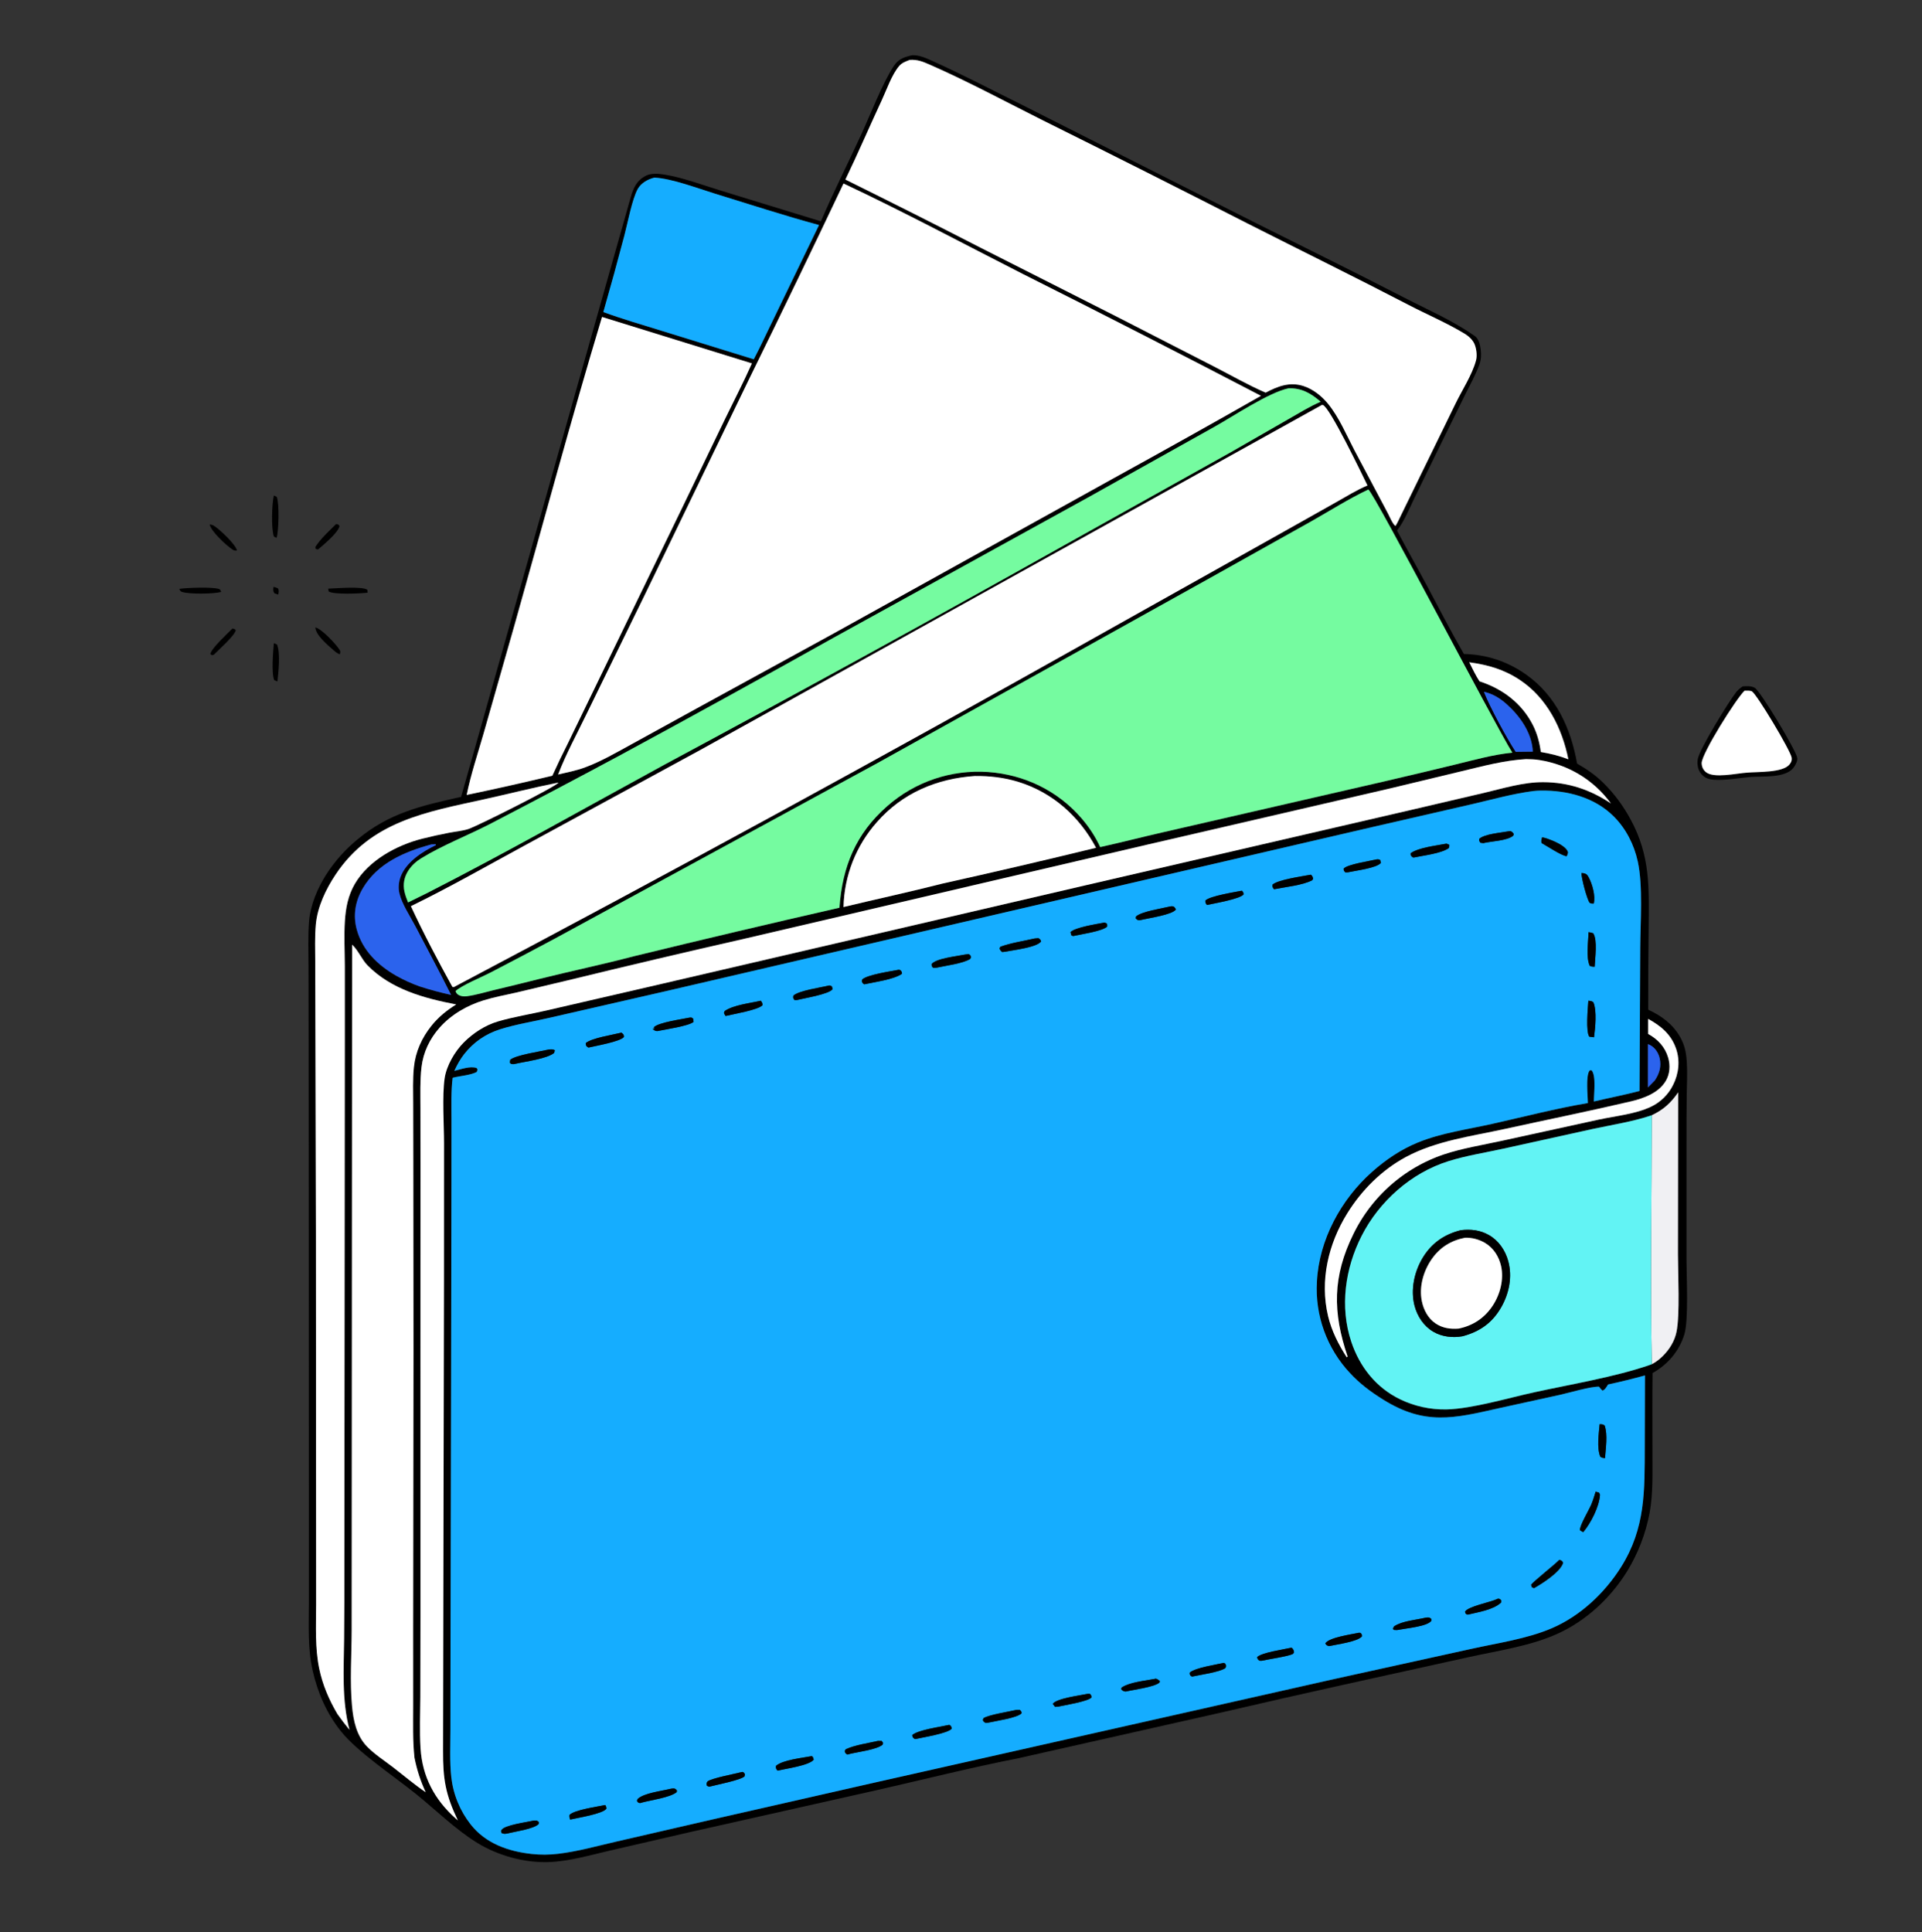 <svg width="189" height="190" viewBox="0 0 189 190" fill="none" xmlns="http://www.w3.org/2000/svg">
<rect x="0" y="0" width="189" height="190" fill="#333333" stroke="none"/>
<g clip-path="url(#clip0_214_2994)">
<path d="M80.725 21.764C81.961 18.867 83.402 16.038 84.716 13.172C85.571 11.305 86.801 8.138 87.89 6.492C88.344 5.806 88.933 5.591 89.709 5.433C90.374 5.412 90.953 5.665 91.548 5.932C94.602 7.304 97.59 8.871 100.592 10.358L123.42 21.896C128.329 24.354 133.261 26.78 138.14 29.296C140.337 30.43 142.781 31.49 144.806 32.896C144.883 32.949 144.964 32.997 145.039 33.053C145.417 33.336 145.547 33.92 145.604 34.366C145.67 34.882 145.647 35.382 145.467 35.873C145.1 36.878 144.542 37.866 144.069 38.826L141.546 43.947L139.089 48.978C138.576 50.027 138.094 51.253 137.375 52.172C138.317 53.953 139.312 55.706 140.261 57.483C141.479 59.763 142.659 62.072 143.952 64.31C146.189 64.354 148.261 65.049 150.085 66.343C153.011 68.419 154.479 71.64 155.082 75.086C156.025 75.631 156.854 76.19 157.634 76.955C158.746 78.046 159.627 79.247 160.366 80.618C162.296 84.195 162.153 87.301 162.121 91.22C162.086 93.909 162.072 96.599 162.077 99.288C163.355 99.873 164.488 100.701 165.196 101.943C165.665 102.766 165.804 103.46 165.869 104.4C165.941 105.441 165.879 106.506 165.865 107.549C165.846 109.131 165.838 110.713 165.842 112.295L165.842 123.901C165.841 125.55 166.058 129.83 165.633 131.21C165.122 132.87 164 134.179 162.504 135.021C162.466 137.671 162.497 140.327 162.492 142.978C162.488 144.891 162.562 146.853 162.218 148.741C162.123 149.253 162.004 149.759 161.863 150.26C161.721 150.761 161.557 151.254 161.37 151.74C161.183 152.225 160.974 152.702 160.744 153.168C160.513 153.635 160.262 154.09 159.99 154.533C158.359 157.163 155.956 159.395 153.125 160.67C150.426 161.886 147.267 162.321 144.384 162.963L132.055 165.684C128.087 166.563 124.124 167.464 120.165 168.385L100.126 172.901C95.542 173.797 90.981 174.951 86.425 175.987L67.832 180.164L59.952 181.984C58.008 182.432 55.934 183.044 53.934 183.11C51.56 183.189 48.954 182.464 46.934 181.222C44.787 179.902 42.863 177.991 40.9 176.405C38.752 174.669 35.183 172.31 33.543 170.267C32.14 168.52 31.252 166.496 30.753 164.317C30.248 162.11 30.372 159.848 30.375 157.601L30.374 150.826L30.368 126.25L30.351 102.671L30.339 95.104C30.337 93.607 30.272 92.072 30.393 90.58C30.521 88.988 31.238 87.323 32.084 85.986C32.294 85.662 32.515 85.346 32.749 85.039C32.983 84.732 33.228 84.434 33.485 84.147C33.741 83.859 34.009 83.581 34.288 83.314C34.566 83.047 34.854 82.791 35.152 82.546C38.308 79.916 41.476 79.225 45.341 78.361L61.856 19.975C62.161 18.876 62.39 17.861 63.494 17.288C64.012 17.019 64.732 17.073 65.289 17.161C67.153 17.456 69.05 18.183 70.856 18.735L80.725 21.764ZM162.427 109.666L162.297 109.71C160.48 110.311 158.485 110.616 156.615 111.017L147.876 112.944C146.079 113.341 144.178 113.636 142.426 114.186C138.766 115.335 135.619 118.128 133.886 121.543C132.267 124.733 131.729 128.518 132.878 131.949C133.703 134.414 135.316 136.455 137.672 137.598C137.848 137.684 138.027 137.764 138.209 137.838C138.39 137.913 138.574 137.983 138.759 138.047C138.944 138.111 139.132 138.169 139.32 138.222C139.509 138.276 139.7 138.323 139.891 138.365C140.083 138.407 140.275 138.443 140.469 138.474C140.663 138.505 140.857 138.53 141.053 138.549C141.248 138.568 141.443 138.582 141.639 138.589C141.835 138.597 142.031 138.599 142.228 138.596C144.723 138.542 148.344 137.464 150.862 136.914C154.358 136.149 158.838 135.396 162.169 134.245C162.258 134.215 162.345 134.181 162.432 134.147C162.834 133.941 163.198 133.66 163.517 133.342C164.168 132.692 164.67 131.887 164.858 130.979C165.209 129.276 165.003 125.26 165.002 123.306L165.022 107.414C164.307 108.459 163.57 109.126 162.427 109.666ZM89.458 5.89C89.075 6.037 88.681 6.175 88.409 6.5C87.683 7.367 87.206 8.783 86.73 9.807C85.518 12.416 84.38 15.067 83.132 17.657C87.573 19.853 91.996 22.082 96.402 24.347L110.017 31.242L119.348 36.027C121.038 36.892 122.716 37.861 124.458 38.612C125.639 37.989 126.807 37.531 128.152 37.953C129.108 38.253 129.972 38.947 130.6 39.716C131.675 41.033 132.405 42.777 133.191 44.284L136.478 50.481C136.626 50.755 136.968 51.598 137.228 51.718C137.322 51.564 137.408 51.426 137.48 51.261L143.111 39.73C143.761 38.38 144.754 36.885 145.144 35.448C145.268 34.988 145.194 34.378 145.036 33.935C144.858 33.437 144.439 33.065 143.999 32.799C142.274 31.754 140.322 30.927 138.528 29.994C133.264 27.258 127.935 24.643 122.643 21.96C115.979 18.554 109.295 15.186 102.591 11.857C98.887 10.002 95.181 8 91.389 6.34C90.728 6.051 90.191 5.838 89.458 5.89ZM64.351 17.465C63.713 17.625 63.048 17.982 62.715 18.577C62.157 19.573 61.716 21.953 61.394 23.168C60.733 25.682 60.045 28.188 59.327 30.686C61.21 31.379 63.151 31.935 65.066 32.531L74.123 35.331L74.666 34.266L80.539 22.13C77.106 21.199 73.697 20.083 70.296 19.039C68.578 18.512 66.076 17.551 64.351 17.465ZM82.948 18.044C79.895 24.483 76.797 30.899 73.653 37.294L63.446 58.407L57.641 70.29C56.706 72.225 55.651 74.152 54.883 76.16C55.753 75.956 56.662 75.783 57.501 75.474C59.124 74.876 60.68 73.961 62.195 73.134L68.514 69.66L81.989 62.284L109.467 47.05C114.331 44.377 119.175 41.668 123.998 38.923C116.213 34.866 108.399 30.867 100.554 26.927C94.709 23.956 88.883 20.829 82.948 18.044ZM59.2 31.167C56.165 41.237 53.432 51.418 50.571 61.541L47.544 72.154C46.974 74.142 46.298 76.147 45.887 78.172C48.708 77.584 51.518 76.953 54.319 76.28C54.809 75.199 55.321 74.13 55.856 73.071L66.988 50.132L71.323 41.152C72.197 39.35 73.126 37.563 73.939 35.733L59.2 31.167ZM126.708 38.183C124.746 38.599 121.301 40.92 119.418 41.972L107.175 48.816L81.954 62.719C74.912 66.662 67.842 70.554 60.743 74.395C56.54 76.649 52.321 78.876 48.088 81.075C45.891 82.198 43.533 83.108 41.427 84.395C40.927 84.701 40.478 85.108 40.158 85.602C39.749 86.231 39.607 86.944 39.774 87.677C39.858 88.046 39.984 88.393 40.128 88.741L41.937 87.852C49.817 83.834 57.533 79.448 65.301 75.215C78.462 68.15 91.556 60.963 104.584 53.655L121.002 44.486L126.687 41.224C127.726 40.635 128.774 39.976 129.872 39.505C128.932 38.687 127.997 38.138 126.708 38.183ZM130.003 39.814L68.896 73.733L51.639 83.115C47.917 85.134 44.211 87.251 40.406 89.109C41.645 91.783 43.059 94.458 44.48 97.04C44.682 97.067 44.595 97.09 44.745 97.002C65.838 85.856 86.782 74.435 107.576 62.738L126.647 52.052L131.411 49.371C132.41 48.806 133.41 48.186 134.469 47.739C133.924 46.615 130.762 40.036 130.085 39.827C130.059 39.819 130.031 39.819 130.003 39.814ZM134.553 48.134C132.603 49.062 130.758 50.238 128.878 51.301L118.965 56.847L86.306 75.025L54.486 92.337C52.391 93.458 50.289 94.567 48.18 95.661C47.308 96.11 45.421 96.881 44.793 97.456C44.841 97.627 44.947 97.76 45.107 97.848C45.355 97.985 45.643 98.001 45.919 97.965C46.778 97.852 47.659 97.581 48.502 97.377C50.029 97.013 51.553 96.64 53.074 96.257C56.144 95.492 59.253 94.843 62.312 94.039C69.046 92.396 75.792 90.803 82.549 89.261C82.833 85.223 84.16 81.974 87.248 79.271C87.416 79.123 87.588 78.979 87.763 78.839C87.938 78.7 88.117 78.565 88.299 78.434C88.48 78.303 88.665 78.177 88.853 78.056C89.041 77.934 89.232 77.817 89.426 77.705C89.62 77.593 89.816 77.486 90.015 77.383C90.215 77.281 90.416 77.184 90.62 77.091C90.824 76.999 91.03 76.912 91.238 76.83C91.446 76.747 91.656 76.671 91.868 76.599C92.08 76.527 92.294 76.461 92.509 76.399C92.725 76.338 92.941 76.282 93.159 76.232C93.377 76.182 93.596 76.137 93.817 76.097C94.037 76.057 94.258 76.023 94.48 75.995C94.702 75.966 94.924 75.943 95.147 75.925C95.37 75.908 95.594 75.896 95.817 75.889C96.041 75.882 96.265 75.882 96.489 75.886C96.712 75.891 96.936 75.901 97.159 75.916C100.731 76.17 104.012 77.753 106.361 80.48C107.083 81.318 107.725 82.292 108.185 83.3C110.243 82.846 112.286 82.317 114.342 81.848L136.132 76.84C138.465 76.299 140.794 75.745 143.121 75.177C144.954 74.732 146.839 74.199 148.718 74.015C146.982 71.244 135.144 48.484 134.553 48.134ZM144.478 65.124C144.796 65.758 145.1 66.403 145.486 66.999C147.734 67.728 149.633 69.14 150.727 71.288C151.151 72.12 151.397 73.024 151.514 73.949C152.412 74.096 153.379 74.337 154.228 74.665C153.607 71.604 152.135 68.655 149.487 66.883C147.906 65.826 146.341 65.382 144.478 65.124ZM145.918 68.028C146.515 69.535 148.143 72.559 149.046 73.932L150.729 73.912C150.648 72.106 149.518 70.485 148.216 69.299C147.542 68.685 146.819 68.228 145.918 68.028ZM150.058 74.646C147.9 74.77 145.82 75.336 143.726 75.838L136.747 77.517L112.947 83.027L73.312 92.285C67.46 93.614 61.619 94.99 55.789 96.412L50.78 97.598C49.704 97.845 48.596 98.046 47.542 98.372C45.923 98.872 44.369 99.769 43.236 101.045C42.259 102.145 41.622 103.466 41.449 104.935C41.294 106.255 41.343 107.609 41.344 108.937L41.35 114.645L41.345 133.056L41.348 158.956L41.334 166.845C41.324 168.527 41.249 170.241 41.355 171.921C41.532 174.732 42.738 176.971 44.817 178.831C44.885 178.891 44.954 178.949 45.023 179.007C43.808 176.468 43.556 174.965 43.566 172.128L43.658 126.079L43.663 112.452C43.663 110.584 43.466 107.795 43.725 106.027C43.907 104.787 44.718 103.403 45.593 102.521C46.513 101.593 47.715 100.809 48.975 100.442C50.535 99.987 52.161 99.731 53.744 99.364L65.221 96.713L106.849 87.032L139.142 79.555L145.88 77.981C147.781 77.534 149.77 76.911 151.735 76.916C154.224 76.922 156.354 77.642 158.418 79.01C156.707 76.672 154.216 75.188 151.36 74.734C150.928 74.665 150.496 74.653 150.058 74.646ZM95.862 76.308C92.117 76.562 88.737 77.979 86.232 80.842C86.105 80.984 85.982 81.13 85.861 81.278C85.741 81.426 85.624 81.576 85.51 81.73C85.396 81.883 85.286 82.039 85.179 82.197C85.072 82.355 84.968 82.515 84.868 82.678C84.769 82.84 84.672 83.005 84.58 83.172C84.487 83.339 84.398 83.508 84.313 83.679C84.228 83.85 84.146 84.022 84.069 84.197C83.991 84.371 83.917 84.547 83.847 84.725C83.777 84.903 83.711 85.082 83.649 85.262C83.587 85.443 83.529 85.625 83.475 85.808C83.421 85.991 83.371 86.175 83.325 86.361C83.279 86.546 83.237 86.732 83.2 86.919C83.162 87.107 83.128 87.295 83.099 87.483C83.069 87.672 83.044 87.861 83.023 88.051C83.001 88.241 82.984 88.431 82.972 88.622C82.959 88.812 82.95 89.003 82.946 89.194C86.187 88.413 89.454 87.713 92.683 86.887C97.728 85.766 102.761 84.593 107.781 83.367C106.136 80.278 103.511 77.93 100.14 76.886C98.751 76.456 97.312 76.293 95.862 76.308ZM54.875 76.959C52.464 77.445 50.066 78.053 47.662 78.585C41.96 79.848 36.495 80.722 32.977 86.034C32.035 87.456 31.218 89.168 31.056 90.889C30.94 92.128 30.995 93.401 30.997 94.645L31.012 100.734L31.065 121.529L31.081 150.815L31.083 157.8C31.081 159.896 30.962 162.04 31.393 164.102C31.726 165.697 32.35 167.143 33.173 168.543C33.554 169.081 33.946 169.599 34.368 170.107C33.596 167.16 33.809 164.165 33.839 161.147C33.861 158.786 33.869 156.425 33.862 154.064L33.887 127.832L33.909 102.397L33.909 94.979C33.902 93.524 33.824 92.043 33.914 90.59C33.996 89.279 34.23 88.054 34.897 86.91C36.24 84.607 39.015 83.104 41.525 82.475C42.392 82.257 43.274 82.06 44.152 81.892C44.776 81.774 45.433 81.717 46.039 81.53C46.843 81.282 54.545 77.419 54.924 76.964L54.875 76.959ZM150.781 77.786C148.764 78.046 146.744 78.615 144.763 79.074L134.989 81.319L99.32 89.602L65.52 97.456L54.028 100.087C52.43 100.459 50.736 100.722 49.176 101.215C47.759 101.662 46.553 102.49 45.636 103.665C45.236 104.178 44.947 104.715 44.673 105.303C45.299 105.155 46.249 104.801 46.864 105.024L46.956 105.16L46.89 105.404C46.275 105.736 45.214 105.796 44.509 105.982C44.342 107.331 44.395 108.718 44.394 110.075L44.391 116.036L44.359 135.894L44.301 162.519L44.292 170.072C44.289 171.622 44.209 173.223 44.377 174.764C44.4 174.975 44.431 175.184 44.47 175.392C44.508 175.6 44.553 175.807 44.606 176.012C44.658 176.216 44.718 176.419 44.784 176.62C44.851 176.821 44.924 177.019 45.004 177.215C45.085 177.41 45.172 177.603 45.265 177.793C45.359 177.983 45.459 178.169 45.565 178.351C45.671 178.534 45.784 178.713 45.903 178.888C46.022 179.063 46.146 179.233 46.277 179.4C47.748 181.278 49.97 182.055 52.278 182.309C52.712 182.357 53.147 182.38 53.584 182.377C54.021 182.374 54.456 182.346 54.889 182.293C56.825 182.063 58.751 181.518 60.651 181.082L70.171 178.889L85.56 175.393L131.114 165.127L144.677 162.142C147.276 161.565 150.147 161.161 152.591 160.116C155.382 158.922 157.792 156.661 159.4 154.106C161.826 150.252 161.723 146.567 161.737 142.218L161.756 135.253C160.557 135.582 159.35 135.878 158.135 136.142C157.967 136.382 157.862 136.642 157.584 136.747C157.444 136.628 157.349 136.509 157.243 136.359C156.432 136.324 154.268 136.97 153.379 137.164L147.392 138.476C142.98 139.479 140.107 140.189 136.006 137.624C134.794 136.866 133.707 136.061 132.736 135.004C132.596 134.855 132.461 134.702 132.329 134.547C132.198 134.391 132.07 134.232 131.946 134.069C131.823 133.907 131.703 133.742 131.588 133.573C131.473 133.405 131.362 133.234 131.255 133.059C131.149 132.885 131.047 132.709 130.949 132.529C130.852 132.35 130.758 132.169 130.67 131.985C130.582 131.801 130.498 131.614 130.419 131.426C130.34 131.238 130.266 131.048 130.197 130.856C130.128 130.664 130.063 130.47 130.004 130.275C129.944 130.079 129.89 129.883 129.84 129.684C129.791 129.486 129.746 129.287 129.707 129.087C129.667 128.886 129.633 128.685 129.604 128.483C129.575 128.281 129.551 128.078 129.532 127.875C129.513 127.671 129.499 127.468 129.49 127.264C129.482 127.06 129.478 126.856 129.48 126.651C129.482 126.447 129.489 126.243 129.501 126.039C129.708 121.915 131.857 117.96 134.912 115.243C136.26 114.044 137.761 113.029 139.434 112.346C141.733 111.407 144.311 111.062 146.728 110.519C149.852 109.817 152.99 109.004 156.146 108.468C156.138 107.771 155.911 105.73 156.329 105.255L156.504 105.244C156.98 105.753 156.727 107.592 156.736 108.316C158.227 107.962 159.74 107.671 161.222 107.282L161.291 93.216C161.305 90.69 161.572 87.086 161.049 84.707C160.684 83.043 159.89 81.481 158.68 80.274C156.797 78.397 154.105 77.706 151.513 77.741C151.269 77.744 151.025 77.759 150.781 77.786ZM42.414 83.037C39.759 83.761 37.103 84.886 35.654 87.391C34.935 88.633 34.702 89.998 35.081 91.4C35.639 93.464 37.168 94.93 38.977 95.959C39.714 96.372 40.48 96.72 41.276 97.003C42.296 97.332 43.31 97.603 44.356 97.834C43.232 95.567 42.025 93.337 40.855 91.093C40.331 90.089 39.535 88.933 39.272 87.829C39.152 87.325 39.205 86.746 39.379 86.26C39.904 84.79 41.519 83.751 42.861 83.107L42.85 83.021L42.414 83.037ZM34.624 92.895L34.59 145.758L34.58 160.36C34.572 162.796 34.39 165.336 34.614 167.756C34.747 169.2 35.053 170.684 36.099 171.756C36.84 172.515 37.821 173.144 38.662 173.793C39.717 174.607 40.762 175.499 41.866 176.243C41.346 175.12 41.003 174.056 40.759 172.842C40.577 171.162 40.632 169.448 40.631 167.76L40.629 160.073L40.663 132.738L40.644 114.185L40.632 108.526C40.631 107.343 40.581 106.136 40.702 104.959C40.859 103.422 41.478 102.047 42.444 100.848C43.13 99.996 43.937 99.349 44.86 98.773C41.718 98.167 38.49 97.3 36.159 94.946C35.566 94.346 35.226 93.433 34.624 92.895ZM162.065 100.191L162.065 101.671C163.019 102.193 163.728 102.945 164.039 104.012C164.261 104.777 164.21 105.598 163.801 106.292C163.109 107.464 161.658 108 160.398 108.297C156.284 109.265 152.13 110.105 148 111.01C144.736 111.727 141.228 112.173 138.255 113.77C135.887 115.042 133.91 117.016 132.494 119.293C130.622 122.302 129.766 125.915 130.593 129.411C130.937 130.869 131.625 132.217 132.429 133.47L132.517 133.392C131.04 129.044 131.026 125.523 133.094 121.329C133.149 121.215 133.206 121.102 133.265 120.99C133.323 120.878 133.383 120.766 133.444 120.656C133.505 120.545 133.568 120.435 133.632 120.325C133.695 120.216 133.76 120.108 133.827 120C133.894 119.892 133.961 119.786 134.031 119.68C134.1 119.574 134.17 119.469 134.242 119.364C134.313 119.26 134.387 119.157 134.461 119.055C134.535 118.952 134.611 118.851 134.688 118.75C134.764 118.65 134.842 118.55 134.921 118.451C135.001 118.353 135.081 118.255 135.163 118.159C135.244 118.062 135.327 117.966 135.411 117.872C135.495 117.777 135.58 117.684 135.667 117.591C135.753 117.499 135.84 117.408 135.929 117.317C136.017 117.227 136.107 117.138 136.198 117.05C136.288 116.962 136.38 116.875 136.473 116.789C136.566 116.703 136.66 116.618 136.755 116.535C136.85 116.451 136.946 116.369 137.043 116.288C137.14 116.207 137.238 116.127 137.337 116.048C137.436 115.97 137.536 115.892 137.636 115.816C137.737 115.74 137.839 115.665 137.942 115.591C138.044 115.517 138.148 115.445 138.253 115.374C138.357 115.303 138.462 115.233 138.569 115.164C138.675 115.096 138.782 115.029 138.89 114.963C138.998 114.897 139.106 114.832 139.216 114.769C139.325 114.706 139.435 114.644 139.546 114.584C139.657 114.523 139.769 114.464 139.882 114.406C139.994 114.349 140.107 114.293 140.221 114.238C140.335 114.183 140.449 114.129 140.564 114.077C140.679 114.025 140.795 113.975 140.912 113.925C141.028 113.876 141.145 113.828 141.262 113.782C141.38 113.736 141.498 113.691 141.617 113.648C141.735 113.604 141.855 113.562 141.974 113.522C143.811 112.911 145.788 112.597 147.678 112.184L157.235 110.092C158.884 109.737 160.841 109.557 162.367 108.823C162.483 108.768 162.596 108.707 162.707 108.642C162.818 108.577 162.926 108.508 163.031 108.434C163.136 108.36 163.238 108.282 163.336 108.199C163.435 108.117 163.53 108.03 163.621 107.94C163.713 107.85 163.8 107.756 163.884 107.658C163.968 107.561 164.047 107.46 164.123 107.356C164.198 107.252 164.269 107.144 164.335 107.034C164.402 106.924 164.464 106.812 164.521 106.696C165.088 105.574 165.229 104.269 164.802 103.077C164.304 101.683 163.309 100.872 162.065 100.191ZM162.052 102.673L162.051 106.93L162.725 106.244C163.173 105.567 163.391 104.88 163.203 104.063C163.09 103.571 162.801 103.1 162.369 102.828C162.268 102.765 162.161 102.72 162.052 102.673Z" fill="black"/>
<path d="M83.132 17.657C84.38 15.067 85.518 12.416 86.731 9.807C87.207 8.783 87.683 7.367 88.409 6.5C88.681 6.175 89.075 6.037 89.458 5.89C90.191 5.838 90.728 6.051 91.389 6.34C95.181 8 98.887 10.002 102.592 11.857C109.295 15.186 115.979 18.554 122.643 21.96C127.935 24.643 133.264 27.258 138.528 29.994C140.322 30.927 142.274 31.754 143.999 32.799C144.439 33.065 144.858 33.437 145.036 33.935C145.194 34.378 145.268 34.988 145.144 35.448C144.754 36.885 143.761 38.38 143.111 39.73L137.48 51.261C137.408 51.426 137.322 51.564 137.228 51.718C136.968 51.598 136.626 50.755 136.478 50.481L133.191 44.284C132.405 42.777 131.675 41.033 130.6 39.716C129.972 38.947 129.108 38.253 128.152 37.953C126.807 37.531 125.639 37.989 124.458 38.612C122.716 37.861 121.038 36.892 119.348 36.027L110.017 31.242L96.402 24.347C91.996 22.082 87.573 19.853 83.132 17.657Z" fill="white"/>
<path d="M59.327 30.686C60.045 28.188 60.733 25.682 61.394 23.168C61.716 21.953 62.157 19.573 62.715 18.577C63.048 17.982 63.713 17.625 64.351 17.465C66.076 17.551 68.578 18.512 70.296 19.039C73.697 20.083 77.107 21.199 80.539 22.13L74.666 34.266L74.123 35.331L65.066 32.531C63.151 31.935 61.21 31.379 59.327 30.686Z" fill="#15ADFF"/>
<path d="M54.883 76.16C55.651 74.152 56.706 72.225 57.641 70.29L63.446 58.407L73.653 37.294C76.797 30.899 79.895 24.483 82.948 18.044C88.883 20.829 94.709 23.956 100.554 26.927C108.399 30.867 116.213 34.866 123.998 38.923C119.175 41.668 114.331 44.377 109.467 47.05L81.989 62.284L68.514 69.66L62.195 73.134C60.68 73.961 59.124 74.876 57.501 75.474C56.662 75.783 55.753 75.956 54.883 76.16Z" fill="white"/>
<path d="M45.887 78.172C46.298 76.147 46.974 74.142 47.544 72.154L50.571 61.541C53.432 51.418 56.165 41.237 59.2 31.167L73.939 35.733C73.126 37.563 72.197 39.35 71.323 41.152L66.988 50.132L55.856 73.071C55.321 74.129 54.809 75.199 54.319 76.279C51.518 76.953 48.707 77.584 45.887 78.172Z" fill="white"/>
<path d="M40.128 88.741C39.984 88.393 39.858 88.046 39.774 87.677C39.607 86.944 39.749 86.231 40.158 85.602C40.478 85.108 40.927 84.701 41.427 84.395C43.533 83.108 45.891 82.198 48.088 81.075C52.321 78.876 56.54 76.649 60.743 74.395C67.842 70.554 74.912 66.662 81.954 62.719L107.175 48.816L119.418 41.972C121.301 40.92 124.746 38.599 126.708 38.183C127.997 38.138 128.932 38.687 129.872 39.505C128.774 39.976 127.726 40.635 126.687 41.224L121.002 44.486L104.584 53.655C91.556 60.963 78.462 68.15 65.301 75.215C57.533 79.448 49.817 83.834 41.937 87.852L40.128 88.741Z" fill="#75FBA0"/>
<path d="M40.406 89.109C44.211 87.251 47.917 85.134 51.639 83.115L68.896 73.733L130.003 39.814C130.031 39.819 130.059 39.819 130.086 39.827C130.762 40.036 133.924 46.615 134.469 47.739C133.411 48.186 132.41 48.806 131.412 49.371L126.647 52.052L107.576 62.738C86.782 74.435 65.839 85.856 44.745 97.002C44.595 97.09 44.682 97.067 44.48 97.04C43.06 94.458 41.645 91.783 40.406 89.109Z" fill="white"/>
<path d="M62.312 94.039C59.254 94.843 56.144 95.492 53.074 96.257C51.553 96.64 50.029 97.013 48.502 97.377C47.659 97.581 46.778 97.852 45.919 97.965C45.643 98.001 45.355 97.985 45.107 97.848C44.947 97.76 44.842 97.627 44.793 97.456C45.421 96.881 47.309 96.11 48.18 95.661C50.289 94.566 52.392 93.458 54.487 92.337L86.306 75.025L118.965 56.847L128.878 51.301C130.758 50.238 132.603 49.062 134.553 48.134C135.144 48.484 146.982 71.244 148.718 74.015C146.84 74.199 144.954 74.732 143.121 75.177C140.794 75.745 138.465 76.299 136.132 76.84L114.342 81.848C112.286 82.317 110.243 82.846 108.185 83.3C107.725 82.292 107.083 81.318 106.361 80.48C104.012 77.753 100.731 76.17 97.159 75.916C96.936 75.901 96.712 75.891 96.489 75.886C96.265 75.882 96.041 75.882 95.817 75.889C95.594 75.895 95.37 75.908 95.147 75.925C94.924 75.943 94.702 75.966 94.48 75.995C94.258 76.023 94.037 76.057 93.817 76.097C93.596 76.136 93.377 76.182 93.159 76.232C92.941 76.282 92.725 76.338 92.509 76.399C92.294 76.461 92.08 76.527 91.868 76.599C91.656 76.67 91.446 76.747 91.238 76.829C91.03 76.912 90.824 76.999 90.62 77.091C90.416 77.184 90.215 77.281 90.016 77.383C89.816 77.486 89.62 77.593 89.426 77.705C89.232 77.817 89.041 77.934 88.853 78.055C88.665 78.177 88.48 78.303 88.299 78.434C88.117 78.565 87.938 78.7 87.763 78.839C87.588 78.979 87.416 79.123 87.248 79.271C84.16 81.974 82.833 85.223 82.549 89.261C75.792 90.803 69.046 92.396 62.312 94.039Z" fill="#75FBA0"/>
<path d="M27.21 52.886C27.109 52.858 27.025 52.805 26.933 52.756C26.657 51.994 26.732 49.539 26.931 48.723L27.215 48.856C27.482 49.517 27.406 52.176 27.21 52.886Z" fill="black"/>
<path d="M23.302 54.138C23.123 54.142 23.046 54.154 22.892 54.059C22.322 53.702 20.725 52.238 20.62 51.566C20.804 51.596 20.904 51.616 21.065 51.719C21.593 52.055 23.183 53.527 23.302 54.138Z" fill="black"/>
<path d="M31.303 54.008C31.157 54.046 31.151 54.011 31.021 53.948L31.018 53.77C31.549 52.947 32.361 52.223 33.051 51.533C33.257 51.574 33.24 51.537 33.386 51.713C33.291 52.36 31.818 53.562 31.303 54.008Z" fill="black"/>
<path d="M27.36 58.47L26.983 58.342C26.829 58.097 26.872 57.999 26.891 57.716C27.077 57.744 27.193 57.786 27.357 57.879C27.443 58.124 27.405 58.218 27.36 58.47Z" fill="black"/>
<path d="M21.746 58.212C20.991 58.411 18.635 58.444 17.904 58.209C17.706 58.145 17.724 58.079 17.63 57.906C18.368 57.797 20.877 57.7 21.534 57.919C21.686 57.969 21.684 58.077 21.746 58.212Z" fill="black"/>
<path d="M36.154 58.278C35.441 58.375 32.817 58.485 32.322 58.165L32.271 57.886C33.043 57.861 35.617 57.631 36.126 57.999L36.154 58.278Z" fill="black"/>
<path d="M33.417 64.34C33.176 64.257 33.002 64.117 32.814 63.951C32.237 63.441 31.058 62.488 31.011 61.697C31.643 61.844 32.997 63.303 33.366 63.86C33.505 64.07 33.469 64.106 33.417 64.34Z" fill="black"/>
<path d="M21.016 64.393L20.841 64.429L20.683 64.32C20.764 63.762 22.365 62.314 22.857 61.807C23.053 61.841 23.021 61.814 23.185 61.969C23.086 62.504 21.483 63.912 21.016 64.393Z" fill="black"/>
<path d="M27.285 67.01L26.973 66.892C26.673 66.225 26.855 64.038 26.932 63.249C27.037 63.282 27.139 63.331 27.24 63.373C27.592 64.222 27.382 66.083 27.285 67.01Z" fill="black"/>
<path d="M145.486 66.999C145.1 66.403 144.796 65.758 144.479 65.124C146.341 65.382 147.906 65.826 149.487 66.883C152.135 68.655 153.607 71.604 154.228 74.665C153.379 74.337 152.412 74.096 151.515 73.949C151.397 73.024 151.151 72.12 150.727 71.288C149.633 69.14 147.734 67.728 145.486 66.999Z" fill="white"/>
<path d="M172.164 76.402C171.01 76.501 169.692 76.755 168.546 76.676C168.031 76.64 167.617 76.506 167.284 76.093C166.964 75.697 166.868 75.169 166.944 74.674C167.096 73.697 169.979 69.021 170.724 68.067C170.905 67.834 171.13 67.663 171.37 67.495C171.775 67.471 172.177 67.436 172.549 67.631C173.083 67.911 176.644 73.814 176.737 74.549C176.775 74.85 176.519 75.308 176.332 75.534C175.511 76.525 173.337 76.317 172.164 76.402ZM171.556 67.921C170.794 68.597 167.298 74.138 167.332 75.06C167.345 75.402 167.477 75.693 167.737 75.915C168.509 76.576 170.789 76.035 171.8 75.978C172.836 75.88 175.314 76.005 175.975 75.165C176.138 74.958 176.215 74.783 176.182 74.516C176.099 73.843 172.757 68.272 172.285 67.994C172.11 67.891 171.755 67.918 171.556 67.921Z" fill="black"/>
<path d="M171.8 75.978C170.789 76.035 168.509 76.576 167.737 75.915C167.477 75.693 167.345 75.402 167.332 75.06C167.298 74.138 170.794 68.597 171.556 67.921C171.756 67.918 172.11 67.891 172.285 67.994C172.757 68.272 176.099 73.843 176.182 74.516C176.215 74.783 176.138 74.958 175.975 75.165C175.314 76.005 172.836 75.88 171.8 75.978Z" fill="white"/>
<path d="M149.046 73.932C148.144 72.559 146.515 69.535 145.918 68.028C146.819 68.227 147.542 68.685 148.216 69.299C149.519 70.485 150.648 72.106 150.729 73.912L149.046 73.932Z" fill="#2B63ED"/>
<path d="M45.023 179.007C44.954 178.949 44.885 178.891 44.817 178.831C42.738 176.971 41.532 174.732 41.355 171.921C41.249 170.241 41.324 168.527 41.334 166.845L41.348 158.956L41.345 133.056L41.35 114.645L41.344 108.937C41.343 107.609 41.294 106.255 41.449 104.935C41.623 103.466 42.259 102.145 43.236 101.045C44.369 99.769 45.924 98.872 47.542 98.372C48.596 98.046 49.704 97.845 50.78 97.598L55.789 96.412C61.619 94.99 67.46 93.614 73.312 92.285L112.947 83.027L136.747 77.517L143.726 75.838C145.82 75.336 147.9 74.77 150.058 74.646C150.496 74.653 150.928 74.665 151.361 74.734C154.216 75.188 156.707 76.672 158.418 79.01C156.355 77.642 154.224 76.922 151.735 76.916C149.771 76.911 147.781 77.534 145.88 77.981L139.143 79.555L106.85 87.032L65.221 96.713L53.744 99.364C52.161 99.731 50.535 99.987 48.975 100.442C47.715 100.809 46.513 101.593 45.593 102.521C44.718 103.403 43.907 104.787 43.725 106.027C43.467 107.795 43.663 110.584 43.664 112.452L43.658 126.079L43.566 172.128C43.557 174.965 43.809 176.468 45.023 179.007Z" fill="white"/>
<path d="M82.946 89.194C82.95 89.003 82.959 88.812 82.972 88.622C82.985 88.431 83.002 88.241 83.023 88.051C83.044 87.861 83.069 87.672 83.099 87.483C83.128 87.295 83.162 87.107 83.2 86.919C83.237 86.732 83.279 86.546 83.325 86.361C83.371 86.175 83.421 85.991 83.475 85.808C83.529 85.625 83.587 85.443 83.649 85.262C83.712 85.082 83.778 84.903 83.847 84.725C83.917 84.547 83.991 84.371 84.069 84.197C84.146 84.022 84.228 83.85 84.313 83.679C84.398 83.508 84.487 83.339 84.58 83.172C84.672 83.005 84.769 82.84 84.869 82.678C84.969 82.515 85.072 82.355 85.179 82.197C85.286 82.039 85.396 81.883 85.51 81.73C85.624 81.576 85.741 81.426 85.861 81.278C85.982 81.13 86.105 80.984 86.232 80.842C88.737 77.979 92.117 76.562 95.862 76.308C97.313 76.293 98.751 76.456 100.14 76.886C103.511 77.93 106.136 80.278 107.781 83.367C102.761 84.593 97.728 85.766 92.683 86.887C89.454 87.713 86.187 88.413 82.946 89.194Z" fill="white"/>
<path d="M33.173 168.543C32.35 167.143 31.727 165.697 31.393 164.102C30.962 162.04 31.081 159.896 31.084 157.8L31.081 150.815L31.065 121.529L31.012 100.734L30.997 94.645C30.995 93.401 30.941 92.128 31.057 90.889C31.218 89.168 32.035 87.456 32.977 86.034C36.496 80.722 41.96 79.848 47.663 78.585C50.066 78.053 52.464 77.445 54.875 76.959L54.925 76.964C54.545 77.419 46.843 81.282 46.039 81.53C45.433 81.717 44.776 81.774 44.153 81.892C43.275 82.06 42.392 82.257 41.525 82.474C39.015 83.104 36.241 84.607 34.898 86.91C34.23 88.054 33.996 89.279 33.914 90.59C33.824 92.043 33.902 93.524 33.909 94.979L33.909 102.397L33.887 127.832L33.863 154.064C33.869 156.425 33.861 158.786 33.839 161.147C33.81 164.165 33.596 167.16 34.368 170.106C33.946 169.599 33.554 169.081 33.173 168.543Z" fill="white"/>
<path d="M44.674 105.303C44.947 104.715 45.236 104.178 45.636 103.665C46.554 102.49 47.759 101.662 49.176 101.215C50.737 100.722 52.43 100.459 54.029 100.087L65.52 97.456L99.32 89.602L134.989 81.319L144.763 79.074C146.744 78.615 148.764 78.046 150.781 77.786C151.025 77.759 151.269 77.744 151.514 77.741C154.105 77.706 156.797 78.397 158.68 80.274C159.89 81.481 160.684 83.043 161.049 84.707C161.572 87.086 161.306 90.69 161.291 93.216L161.222 107.282C159.74 107.671 158.227 107.962 156.736 108.316C156.727 107.592 156.98 105.753 156.504 105.244L156.329 105.255C155.911 105.73 156.138 107.771 156.146 108.468C152.991 109.004 149.852 109.817 146.728 110.519C144.311 111.061 141.733 111.407 139.434 112.346C137.761 113.029 136.26 114.044 134.912 115.243C131.857 117.96 129.708 121.915 129.501 126.039C129.489 126.243 129.482 126.447 129.48 126.651C129.478 126.856 129.482 127.06 129.49 127.264C129.499 127.468 129.513 127.671 129.532 127.875C129.551 128.078 129.575 128.281 129.604 128.483C129.633 128.685 129.667 128.886 129.707 129.087C129.746 129.287 129.791 129.486 129.84 129.684C129.89 129.883 129.944 130.079 130.004 130.275C130.063 130.47 130.128 130.663 130.197 130.855C130.266 131.048 130.34 131.238 130.419 131.426C130.498 131.614 130.582 131.801 130.67 131.985C130.759 132.169 130.852 132.35 130.949 132.529C131.047 132.709 131.149 132.885 131.256 133.059C131.362 133.234 131.473 133.405 131.588 133.573C131.703 133.742 131.823 133.907 131.946 134.069C132.07 134.232 132.198 134.391 132.329 134.547C132.461 134.702 132.597 134.855 132.736 135.004C133.707 136.061 134.794 136.866 136.006 137.624C140.107 140.189 142.981 139.479 147.392 138.476L153.38 137.164C154.268 136.97 156.432 136.324 157.243 136.359C157.349 136.509 157.444 136.628 157.584 136.747C157.862 136.642 157.967 136.382 158.135 136.142C159.35 135.878 160.557 135.582 161.756 135.253L161.737 142.218C161.723 146.567 161.826 150.252 159.4 154.106C157.792 156.661 155.383 158.922 152.591 160.116C150.147 161.161 147.277 161.565 144.677 162.142L131.114 165.127L85.56 175.392L70.172 178.889L60.651 181.082C58.751 181.518 56.825 182.063 54.89 182.293C54.456 182.346 54.021 182.374 53.584 182.377C53.148 182.379 52.712 182.357 52.278 182.309C49.97 182.055 47.748 181.278 46.277 179.4C46.146 179.233 46.022 179.063 45.903 178.888C45.784 178.713 45.672 178.534 45.565 178.351C45.459 178.169 45.359 177.983 45.265 177.793C45.172 177.603 45.085 177.41 45.005 177.215C44.924 177.019 44.851 176.821 44.784 176.62C44.718 176.419 44.658 176.216 44.606 176.011C44.553 175.807 44.508 175.6 44.47 175.392C44.432 175.184 44.401 174.975 44.377 174.764C44.209 173.223 44.289 171.622 44.292 170.072L44.301 162.519L44.359 135.894L44.391 116.036L44.394 110.075C44.396 108.718 44.342 107.331 44.509 105.982C45.214 105.796 46.275 105.736 46.89 105.404L46.956 105.16L46.864 105.024C46.249 104.801 45.299 105.155 44.674 105.303ZM148.299 81.753C147.573 81.891 146.005 82.005 145.463 82.484C145.429 82.699 145.469 82.691 145.575 82.868L145.857 82.908C146.663 82.715 148.177 82.684 148.796 82.184L148.86 82.019C148.741 81.843 148.726 81.812 148.534 81.729L148.299 81.753ZM151.644 82.338C151.59 82.566 151.519 82.685 151.605 82.91C152.153 83.209 153.522 84.133 154.056 84.197C154.109 84.054 154.217 83.899 154.161 83.747C153.937 83.149 152.699 82.658 152.132 82.462C151.971 82.407 151.811 82.368 151.644 82.338ZM142.247 82.959C141.317 83.148 139.45 83.343 138.713 83.911C138.704 84.143 138.744 84.12 138.887 84.286L139.002 84.329C139.92 84.132 141.731 83.931 142.469 83.395C142.531 83.197 142.511 83.303 142.52 83.076L142.247 82.959ZM135.325 84.517C134.715 84.669 132.477 84.996 132.127 85.417C132.138 85.632 132.149 85.626 132.297 85.785L132.55 85.777C133.296 85.611 135.387 85.368 135.797 84.846L135.714 84.558C135.559 84.493 135.491 84.485 135.325 84.517ZM155.517 85.849C155.481 86.26 156.062 88.466 156.314 88.76C156.409 88.871 156.586 88.84 156.721 88.851C156.914 88.11 156.577 86.916 156.215 86.257C156.081 86.013 155.998 85.923 155.721 85.869C155.657 85.857 155.583 85.853 155.517 85.849ZM128.906 86.013C128.096 86.171 125.696 86.493 125.135 86.989C125.101 87.244 125.15 87.239 125.278 87.448C126.33 87.234 128.144 87.047 129.045 86.553L129.128 86.407C129.069 86.196 129.069 86.153 128.906 86.013ZM122.115 87.588C121.389 87.73 118.984 88.108 118.529 88.552C118.531 88.797 118.536 88.799 118.689 88.991C119.369 88.838 121.976 88.399 122.288 87.946C122.262 87.738 122.265 87.734 122.115 87.588ZM115.05 89.14C114.275 89.334 112.267 89.618 111.712 90.123L111.678 90.302C111.853 90.467 111.867 90.506 112.119 90.482C112.184 90.475 112.266 90.452 112.33 90.436C113.033 90.27 115.297 89.943 115.638 89.429C115.524 89.251 115.496 89.142 115.265 89.118C115.205 89.111 115.111 89.13 115.05 89.14ZM108.583 90.725C107.873 90.861 105.677 91.198 105.267 91.666L105.353 91.977C105.542 92.051 105.46 92.049 105.592 92.034C106.33 91.862 108.409 91.571 108.873 91.117C108.892 91.005 108.876 90.945 108.854 90.836C108.756 90.781 108.698 90.725 108.583 90.725ZM156.21 91.664C156.192 92.614 155.941 94.13 156.331 94.977C156.524 95.06 156.609 95.062 156.814 95.066C156.846 94.217 157.11 92.457 156.671 91.775C156.513 91.719 156.376 91.684 156.21 91.664ZM101.743 92.286C100.638 92.541 99.44 92.71 98.379 93.096L98.285 93.263C98.37 93.454 98.393 93.491 98.558 93.619L98.857 93.584C99.625 93.428 101.969 93.168 102.379 92.57C102.296 92.376 102.289 92.365 102.109 92.255L101.743 92.286ZM94.902 93.865C94.139 94.029 92.056 94.235 91.61 94.801C91.621 95.033 91.612 95.02 91.78 95.18C91.888 95.172 92.014 95.173 92.12 95.154C92.981 94.964 94.72 94.739 95.4 94.297L95.49 94.133C95.409 93.925 95.455 93.928 95.239 93.822L94.902 93.865ZM88.391 95.359C87.616 95.507 85.308 95.843 84.789 96.314C84.757 96.491 84.731 96.575 84.878 96.718C84.911 96.749 84.954 96.769 84.992 96.794C86.008 96.56 87.845 96.337 88.687 95.766C88.702 95.542 88.666 95.565 88.534 95.4L88.391 95.359ZM81.536 96.907C80.695 97.117 78.602 97.398 78.02 97.899C77.966 98.13 77.996 98.126 78.116 98.335L78.288 98.356C79.047 98.165 81.491 97.776 81.87 97.276L81.808 97.001C81.696 96.939 81.667 96.905 81.536 96.907ZM74.815 98.406C73.782 98.648 72.129 98.82 71.261 99.421L71.189 99.618C71.24 99.716 71.285 99.823 71.354 99.908C72.135 99.714 74.525 99.323 74.977 98.852C74.978 98.621 74.948 98.6 74.815 98.406ZM156.192 98.406C156.145 99.074 155.919 101.498 156.293 101.947C156.445 101.965 156.597 101.987 156.749 101.999C156.871 101.081 157.043 99.422 156.69 98.567C156.532 98.428 156.394 98.43 156.192 98.406ZM67.826 100.063C67.074 100.222 64.802 100.529 64.307 101.003L64.337 101.318L64.19 101.212L64.258 101.113L64.395 101.355L64.621 101.396C65.343 101.245 67.77 100.891 68.205 100.483L68.157 100.163C67.999 100.057 68.035 100.047 67.826 100.063ZM61.104 101.545C60.272 101.757 58.168 102.077 57.604 102.569C57.598 102.765 57.612 102.838 57.777 102.963C57.807 102.986 57.847 102.994 57.883 103.01C58.577 102.843 61.003 102.424 61.352 101.972C61.346 101.736 61.318 101.721 61.133 101.559C61.124 101.552 61.114 101.55 61.104 101.545ZM53.96 103.204C53.094 103.4 50.785 103.739 50.182 104.202L50.129 104.481C50.234 104.593 50.223 104.631 50.385 104.637C50.562 104.644 50.495 104.646 50.686 104.606C51.623 104.389 53.808 104.114 54.495 103.535L54.562 103.271C54.339 103.157 54.201 103.183 53.96 103.204ZM157.3 140.051C157.221 140.976 157.012 142.363 157.36 143.233C157.513 143.366 157.635 143.365 157.831 143.386C157.895 142.42 158.116 141.093 157.792 140.174C157.59 140.039 157.535 140.064 157.3 140.051ZM156.91 146.679C156.779 147.107 156.649 147.541 156.476 147.954C156.254 148.485 155.342 149.99 155.363 150.463C155.477 150.545 155.561 150.609 155.694 150.657C156.437 149.772 157.269 148.151 157.337 146.984L157.248 146.777L156.91 146.679ZM153.342 153.383C152.866 153.885 150.717 155.557 150.563 155.849L150.634 156.071C150.683 156.095 150.797 156.162 150.849 156.168C151.638 155.728 153.446 154.577 153.709 153.675C153.589 153.46 153.575 153.472 153.342 153.383ZM147.302 157.203L147.165 157.267C146.536 157.554 144.299 157.989 144.065 158.492C144.125 158.667 144.087 158.696 144.293 158.768C144.315 158.776 144.34 158.77 144.363 158.77C145.349 158.535 146.869 158.299 147.609 157.585L147.619 157.376C147.48 157.229 147.527 157.237 147.302 157.203ZM140.179 159.077C139.204 159.306 137.919 159.384 137.091 159.922L136.963 160.158C137.102 160.311 137.02 160.276 137.22 160.286C137.421 160.295 137.34 160.299 137.524 160.268C138.271 160.118 140.362 159.938 140.748 159.384L140.752 159.204C140.571 159.044 140.539 159.044 140.286 159.061C140.25 159.063 140.215 159.072 140.179 159.077ZM133.627 160.556C132.853 160.728 130.705 161.009 130.322 161.604C130.455 161.805 130.461 161.798 130.692 161.87C131.414 161.706 133.532 161.437 133.927 160.908C133.903 160.698 133.941 160.723 133.772 160.565L133.627 160.556ZM126.95 162.032C126.209 162.2 124.074 162.504 123.623 162.948C123.663 163.161 123.679 163.16 123.844 163.304L124.051 163.312C124.689 163.171 126.678 162.874 127.119 162.649C127.183 162.616 127.208 162.536 127.252 162.48C127.212 162.254 127.198 162.221 127.05 162.048L126.95 162.032ZM120.337 163.517C119.509 163.714 117.655 163.97 117.012 164.452C116.964 164.66 116.992 164.629 117.093 164.801L117.224 164.868C117.965 164.702 119.965 164.423 120.503 164.025C120.587 163.817 120.571 163.818 120.496 163.603L120.337 163.517ZM113.53 165.096C112.568 165.29 111.124 165.402 110.303 165.938L110.245 166.09C110.411 166.289 110.43 166.283 110.686 166.341C111.475 166.151 113.489 165.907 114.02 165.455L114.051 165.304C113.923 165.191 113.834 165.126 113.672 165.072L113.53 165.096ZM106.925 166.569C106.165 166.732 103.918 166.997 103.511 167.557L103.523 167.549L103.749 167.845C103.757 167.843 103.765 167.84 103.774 167.839C103.858 167.833 103.943 167.831 104.028 167.827C104.637 167.693 107.004 167.311 107.333 166.919C107.303 166.695 107.314 166.696 107.145 166.549L106.925 166.569ZM99.982 168.134C99.212 168.317 97.307 168.607 96.721 168.949L96.645 169.14C96.743 169.328 96.755 169.333 96.944 169.428L97.168 169.4C97.897 169.235 100.033 168.932 100.458 168.476C100.432 168.261 100.428 168.274 100.263 168.132L99.982 168.134ZM93.326 169.619C92.448 169.819 90.299 170.102 89.705 170.614C89.737 170.814 89.743 170.87 89.928 170.987C89.949 171.001 89.976 171.005 90 171.014C90.745 170.845 93.21 170.455 93.585 169.989C93.54 169.769 93.558 169.758 93.381 169.627L93.326 169.619ZM86.341 171.191C85.318 171.428 84.125 171.583 83.171 172.009L83.061 172.2C83.142 172.413 83.135 172.422 83.33 172.536L83.537 172.478C84.32 172.284 86.231 172.05 86.794 171.564L86.831 171.38L86.699 171.193L86.341 171.191ZM79.838 172.686C78.93 172.861 76.997 173.054 76.31 173.638C76.273 173.893 76.304 173.894 76.445 174.115C77.21 173.941 79.612 173.606 80.018 173.03C79.968 172.849 79.983 172.819 79.838 172.686ZM72.99 174.245C72.328 174.42 69.977 174.855 69.568 175.181C69.462 175.391 69.448 175.378 69.516 175.6C69.573 175.626 69.682 175.69 69.742 175.696C70.366 175.531 72.892 175.037 73.216 174.674L73.25 174.452C73.151 174.327 73.154 174.27 72.99 174.245ZM65.942 175.901C65.075 176.12 63.306 176.313 62.695 176.91L62.633 177.079C62.738 177.262 62.727 177.251 62.931 177.309L63.147 177.248C64.009 177.014 65.873 176.765 66.53 176.239L66.574 176.087C66.455 175.934 66.427 175.873 66.215 175.868C66.145 175.866 66.014 175.889 65.942 175.901ZM59.511 177.497C58.729 177.664 56.513 177.96 56.004 178.468C55.985 178.655 56.002 178.754 56.067 178.929C56.806 178.752 59.293 178.369 59.635 177.849C59.605 177.706 59.609 177.608 59.511 177.497ZM52.335 179.056C51.739 179.191 49.611 179.474 49.313 179.955C49.235 180.08 49.291 180.127 49.331 180.255C49.561 180.345 49.617 180.337 49.864 180.303C50.604 180.111 52.537 179.848 52.977 179.354L53.003 179.195C52.868 179.039 52.81 179.025 52.598 179.02C52.52 179.019 52.414 179.041 52.335 179.056Z" fill="#15ADFF"/>
<path d="M145.857 82.909L145.575 82.869C145.469 82.691 145.429 82.7 145.463 82.485C146.005 82.006 147.573 81.891 148.299 81.753L148.534 81.729C148.726 81.812 148.741 81.844 148.86 82.019L148.796 82.184C148.177 82.685 146.663 82.716 145.857 82.909Z" fill="black"/>
<path d="M154.056 84.197C153.522 84.133 152.153 83.209 151.605 82.91C151.519 82.685 151.59 82.566 151.644 82.338C151.811 82.368 151.971 82.407 152.132 82.462C152.699 82.658 153.937 83.149 154.161 83.747C154.217 83.898 154.109 84.054 154.056 84.197Z" fill="black"/>
<path d="M139.002 84.329L138.887 84.286C138.744 84.12 138.704 84.143 138.713 83.911C139.45 83.343 141.317 83.148 142.247 82.959L142.52 83.076C142.511 83.303 142.531 83.197 142.469 83.395C141.731 83.931 139.92 84.132 139.002 84.329Z" fill="black"/>
<path d="M41.276 97.003C40.48 96.72 39.714 96.372 38.977 95.959C37.167 94.93 35.639 93.464 35.081 91.4C34.702 89.998 34.935 88.633 35.654 87.391C37.103 84.885 39.759 83.761 42.414 83.037L42.85 83.021L42.86 83.107C41.519 83.751 39.904 84.79 39.379 86.26C39.205 86.746 39.152 87.325 39.272 87.829C39.535 88.933 40.331 90.089 40.855 91.093C42.025 93.337 43.232 95.567 44.356 97.834C43.31 97.603 42.296 97.332 41.276 97.003Z" fill="#2B63ED"/>
<path d="M132.55 85.779L132.297 85.786C132.149 85.627 132.138 85.633 132.127 85.418C132.477 84.997 134.715 84.669 135.326 84.517C135.491 84.485 135.559 84.493 135.714 84.558L135.797 84.846C135.387 85.369 133.296 85.612 132.55 85.779Z" fill="black"/>
<path d="M156.721 88.851C156.586 88.84 156.409 88.871 156.314 88.76C156.062 88.466 155.481 86.26 155.518 85.849C155.583 85.853 155.657 85.857 155.721 85.869C155.998 85.923 156.081 86.013 156.215 86.257C156.577 86.916 156.914 88.11 156.721 88.851Z" fill="black"/>
<path d="M125.278 87.448C125.15 87.239 125.101 87.244 125.135 86.989C125.696 86.493 128.096 86.171 128.906 86.013C129.069 86.153 129.069 86.196 129.128 86.407L129.045 86.553C128.144 87.047 126.33 87.234 125.278 87.448Z" fill="black"/>
<path d="M118.689 88.991C118.536 88.799 118.53 88.797 118.529 88.552C118.984 88.108 121.389 87.731 122.115 87.588C122.265 87.734 122.262 87.738 122.288 87.946C121.976 88.399 119.369 88.838 118.689 88.991Z" fill="black"/>
<path d="M112.33 90.436C112.266 90.452 112.183 90.475 112.119 90.482C111.867 90.506 111.853 90.467 111.677 90.302L111.711 90.123C112.267 89.618 114.275 89.334 115.049 89.14C115.111 89.13 115.205 89.111 115.265 89.118C115.496 89.142 115.524 89.251 115.638 89.429C115.297 89.943 113.033 90.27 112.33 90.436Z" fill="black"/>
<path d="M105.592 92.034C105.46 92.049 105.542 92.051 105.353 91.977L105.267 91.666C105.677 91.198 107.873 90.861 108.583 90.725C108.698 90.725 108.756 90.781 108.854 90.836C108.876 90.945 108.892 91.005 108.872 91.117C108.409 91.571 106.33 91.862 105.592 92.034Z" fill="black"/>
<path d="M156.813 95.066C156.609 95.062 156.523 95.06 156.331 94.977C155.94 94.13 156.192 92.615 156.21 91.664C156.376 91.684 156.513 91.719 156.671 91.775C157.11 92.457 156.846 94.217 156.813 95.066Z" fill="black"/>
<path d="M98.857 93.584L98.558 93.619C98.393 93.491 98.37 93.454 98.285 93.263L98.379 93.096C99.44 92.71 100.638 92.541 101.743 92.286L102.11 92.255C102.289 92.365 102.296 92.376 102.379 92.57C101.969 93.168 99.625 93.428 98.857 93.584Z" fill="black"/>
<path d="M41.866 176.243C40.762 175.499 39.718 174.607 38.662 173.793C37.821 173.144 36.84 172.515 36.099 171.756C35.054 170.684 34.747 169.2 34.614 167.756C34.39 165.336 34.573 162.796 34.58 160.36L34.59 145.758L34.624 92.895C35.227 93.433 35.566 94.346 36.16 94.946C38.49 97.3 41.718 98.167 44.86 98.773C43.937 99.349 43.13 99.996 42.444 100.848C41.478 102.047 40.859 103.422 40.702 104.959C40.581 106.136 40.631 107.343 40.632 108.526L40.644 114.185L40.663 132.738L40.629 160.073L40.631 167.76C40.633 169.448 40.577 171.162 40.759 172.842C41.003 174.056 41.346 175.12 41.866 176.243Z" fill="white"/>
<path d="M92.12 95.154C92.014 95.173 91.888 95.172 91.78 95.18C91.612 95.02 91.621 95.033 91.61 94.801C92.056 94.235 94.139 94.029 94.902 93.865L95.239 93.822C95.455 93.928 95.409 93.925 95.49 94.133L95.4 94.297C94.72 94.739 92.981 94.964 92.12 95.154Z" fill="black"/>
<path d="M84.992 96.794C84.954 96.769 84.911 96.75 84.878 96.718C84.731 96.575 84.758 96.491 84.789 96.314C85.308 95.843 87.616 95.507 88.391 95.359L88.534 95.4C88.666 95.565 88.702 95.542 88.687 95.766C87.845 96.337 86.008 96.56 84.992 96.794Z" fill="black"/>
<path d="M78.288 98.356L78.116 98.336C77.996 98.126 77.966 98.13 78.02 97.899C78.602 97.398 80.695 97.117 81.536 96.907C81.667 96.905 81.696 96.94 81.808 97.001L81.87 97.276C81.491 97.776 79.047 98.166 78.288 98.356Z" fill="black"/>
<path d="M71.354 99.908C71.285 99.823 71.24 99.716 71.189 99.618L71.261 99.421C72.129 98.82 73.782 98.648 74.815 98.406C74.948 98.6 74.978 98.621 74.977 98.852C74.525 99.323 72.135 99.714 71.354 99.908Z" fill="black"/>
<path d="M156.749 101.999C156.597 101.987 156.445 101.965 156.293 101.947C155.919 101.498 156.145 99.074 156.192 98.406C156.394 98.43 156.532 98.428 156.69 98.567C157.043 99.422 156.871 101.081 156.749 101.999Z" fill="black"/>
<path d="M64.621 101.396L64.395 101.355L64.258 101.113L64.19 101.212L64.337 101.318L64.307 101.003C64.802 100.529 67.074 100.222 67.826 100.063C68.035 100.047 67.999 100.057 68.157 100.163L68.205 100.483C67.77 100.891 65.343 101.245 64.621 101.396Z" fill="black"/>
<path d="M162.065 101.671L162.065 100.191C163.309 100.872 164.304 101.683 164.802 103.077C165.229 104.269 165.088 105.574 164.521 106.696C164.464 106.812 164.402 106.924 164.335 107.034C164.269 107.144 164.198 107.251 164.123 107.356C164.047 107.46 163.968 107.561 163.884 107.658C163.8 107.756 163.713 107.85 163.621 107.94C163.53 108.03 163.435 108.117 163.336 108.199C163.238 108.282 163.136 108.36 163.031 108.434C162.926 108.508 162.818 108.577 162.707 108.642C162.596 108.707 162.483 108.768 162.367 108.823C160.841 109.557 158.884 109.737 157.235 110.092L147.678 112.184C145.788 112.597 143.811 112.911 141.974 113.522C141.855 113.562 141.735 113.604 141.617 113.648C141.498 113.691 141.38 113.736 141.262 113.782C141.145 113.828 141.028 113.876 140.912 113.925C140.795 113.974 140.679 114.025 140.564 114.077C140.449 114.129 140.335 114.183 140.221 114.238C140.107 114.293 139.994 114.349 139.882 114.406C139.769 114.464 139.657 114.523 139.546 114.584C139.435 114.644 139.325 114.706 139.216 114.769C139.106 114.832 138.998 114.897 138.89 114.963C138.782 115.029 138.675 115.096 138.569 115.164C138.462 115.233 138.357 115.303 138.253 115.374C138.148 115.445 138.044 115.517 137.942 115.591C137.839 115.665 137.737 115.74 137.636 115.816C137.536 115.892 137.436 115.97 137.337 116.048C137.238 116.127 137.14 116.207 137.043 116.288C136.946 116.369 136.85 116.451 136.755 116.535C136.66 116.618 136.566 116.703 136.473 116.789C136.38 116.875 136.288 116.962 136.198 117.05C136.107 117.138 136.017 117.227 135.929 117.317C135.84 117.408 135.753 117.499 135.666 117.591C135.58 117.684 135.495 117.777 135.411 117.872C135.327 117.966 135.244 118.062 135.163 118.159C135.081 118.255 135.001 118.353 134.921 118.451C134.842 118.55 134.764 118.65 134.688 118.75C134.611 118.851 134.535 118.952 134.461 119.055C134.387 119.157 134.314 119.26 134.242 119.364C134.17 119.469 134.1 119.574 134.03 119.68C133.961 119.786 133.894 119.892 133.827 120C133.76 120.108 133.695 120.216 133.632 120.325C133.568 120.435 133.505 120.545 133.444 120.656C133.383 120.766 133.323 120.878 133.265 120.99C133.206 121.102 133.149 121.215 133.094 121.329C131.026 125.523 131.04 129.044 132.517 133.392L132.429 133.47C131.625 132.217 130.937 130.869 130.593 129.411C129.767 125.915 130.622 122.302 132.494 119.293C133.91 117.016 135.887 115.042 138.255 113.77C141.228 112.173 144.736 111.727 148 111.01C152.13 110.104 156.284 109.265 160.398 108.297C161.658 108 163.109 107.464 163.801 106.292C164.21 105.598 164.261 104.777 164.039 104.012C163.728 102.945 163.019 102.193 162.065 101.671Z" fill="white"/>
<path d="M57.883 103.01C57.847 102.994 57.807 102.986 57.776 102.963C57.612 102.838 57.598 102.765 57.604 102.569C58.168 102.077 60.272 101.757 61.104 101.545C61.114 101.55 61.124 101.552 61.132 101.559C61.318 101.721 61.346 101.736 61.352 101.972C61.003 102.424 58.577 102.843 57.883 103.01Z" fill="black"/>
<path d="M162.051 106.93L162.052 102.673C162.161 102.72 162.268 102.765 162.369 102.828C162.801 103.1 163.09 103.57 163.204 104.063C163.391 104.88 163.173 105.567 162.725 106.244L162.051 106.93Z" fill="#2B63ED"/>
<path d="M50.686 104.606C50.495 104.646 50.562 104.644 50.385 104.637C50.223 104.631 50.234 104.593 50.129 104.481L50.182 104.202C50.784 103.739 53.094 103.4 53.96 103.204C54.201 103.183 54.339 103.157 54.562 103.271L54.495 103.535C53.808 104.114 51.623 104.389 50.686 104.606Z" fill="black"/>
<path d="M162.427 109.666C163.57 109.126 164.307 108.459 165.022 107.414L165.002 123.306C165.003 125.26 165.209 129.276 164.858 130.979C164.67 131.887 164.168 132.692 163.518 133.342C163.199 133.66 162.834 133.941 162.432 134.147C162.261 126.001 162.423 117.816 162.427 109.666Z" fill="#F0F0F3"/>
<path d="M162.432 134.147C162.345 134.181 162.258 134.215 162.169 134.245C158.838 135.396 154.359 136.149 150.862 136.914C148.344 137.464 144.723 138.542 142.228 138.596C142.032 138.599 141.835 138.597 141.639 138.589C141.444 138.582 141.248 138.568 141.053 138.549C140.858 138.53 140.663 138.505 140.469 138.474C140.276 138.443 140.083 138.407 139.891 138.365C139.7 138.323 139.509 138.276 139.321 138.222C139.132 138.169 138.944 138.111 138.759 138.047C138.574 137.983 138.39 137.913 138.209 137.838C138.027 137.764 137.848 137.684 137.672 137.598C135.316 136.455 133.703 134.414 132.878 131.949C131.729 128.518 132.267 124.733 133.886 121.543C135.619 118.128 138.766 115.335 142.426 114.186C144.178 113.636 146.079 113.341 147.876 112.944L156.615 111.017C158.485 110.616 160.48 110.311 162.297 109.71L162.427 109.666C162.423 117.816 162.261 126.001 162.432 134.147ZM143.666 120.967C142.022 121.372 140.753 122.255 139.881 123.72C139.071 125.079 138.698 126.83 139.095 128.383C139.365 129.437 140.008 130.414 140.959 130.965C141.817 131.462 142.857 131.572 143.821 131.4C145.522 130.944 146.752 130.08 147.63 128.534C148.403 127.174 148.73 125.539 148.311 124.01C148.021 122.953 147.378 122.002 146.417 121.452C145.548 120.956 144.643 120.859 143.666 120.967Z" fill="#62F3F4"/>
<path d="M143.821 131.4C142.857 131.572 141.817 131.462 140.959 130.965C140.008 130.414 139.365 129.438 139.095 128.383C138.697 126.83 139.071 125.079 139.881 123.72C140.753 122.255 142.022 121.372 143.666 120.967C144.643 120.859 145.548 120.956 146.417 121.452C147.378 122.002 148.021 122.953 148.311 124.01C148.73 125.539 148.403 127.174 147.63 128.534C146.752 130.08 145.522 130.944 143.821 131.4ZM144.077 121.709C142.677 121.978 141.569 122.667 140.76 123.853C139.964 125.021 139.528 126.549 139.816 127.952C139.995 128.822 140.434 129.659 141.189 130.157C141.871 130.609 142.633 130.713 143.432 130.65C144.847 130.364 145.986 129.604 146.782 128.397C147.517 127.283 147.901 125.812 147.608 124.496C147.4 123.559 146.859 122.709 146.025 122.217C145.878 122.131 145.726 122.055 145.569 121.99C145.412 121.924 145.251 121.87 145.086 121.827C144.921 121.784 144.754 121.753 144.585 121.733C144.416 121.714 144.247 121.706 144.077 121.709Z" fill="black"/>
<path d="M143.433 130.65C142.633 130.713 141.871 130.609 141.189 130.157C140.434 129.659 139.995 128.822 139.816 127.952C139.528 126.549 139.964 125.021 140.761 123.853C141.569 122.667 142.677 121.978 144.077 121.709C144.247 121.706 144.416 121.714 144.586 121.733C144.755 121.753 144.921 121.784 145.086 121.827C145.251 121.87 145.412 121.924 145.569 121.99C145.726 122.055 145.878 122.131 146.025 122.217C146.859 122.709 147.4 123.559 147.608 124.496C147.901 125.812 147.517 127.283 146.782 128.397C145.986 129.604 144.847 130.364 143.433 130.65Z" fill="white"/>
<path d="M157.831 143.386C157.635 143.365 157.513 143.366 157.36 143.233C157.012 142.363 157.221 140.976 157.301 140.051C157.535 140.064 157.59 140.039 157.792 140.174C158.116 141.093 157.895 142.42 157.831 143.386Z" fill="black"/>
<path d="M155.694 150.657C155.561 150.609 155.477 150.545 155.363 150.463C155.342 149.99 156.254 148.485 156.476 147.954C156.649 147.541 156.779 147.107 156.91 146.679L157.248 146.777L157.337 146.984C157.27 148.151 156.437 149.772 155.694 150.657Z" fill="black"/>
<path d="M150.849 156.168C150.796 156.162 150.683 156.095 150.634 156.071L150.563 155.849C150.717 155.557 152.866 153.885 153.342 153.383C153.574 153.472 153.589 153.46 153.709 153.675C153.446 154.577 151.638 155.728 150.849 156.168Z" fill="black"/>
<path d="M144.363 158.77C144.34 158.77 144.315 158.776 144.293 158.768C144.087 158.696 144.125 158.667 144.064 158.492C144.299 157.989 146.536 157.554 147.165 157.267L147.302 157.203C147.526 157.237 147.48 157.229 147.619 157.376L147.609 157.585C146.869 158.299 145.349 158.535 144.363 158.77Z" fill="black"/>
<path d="M137.524 160.27C137.34 160.3 137.421 160.296 137.219 160.287C137.02 160.277 137.102 160.312 136.963 160.159L137.091 159.923C137.919 159.385 139.204 159.307 140.179 159.077C140.214 159.072 140.25 159.064 140.286 159.061C140.539 159.044 140.571 159.044 140.752 159.204L140.748 159.384C140.362 159.939 138.271 160.119 137.524 160.27Z" fill="black"/>
<path d="M130.692 161.87C130.461 161.798 130.455 161.805 130.322 161.604C130.705 161.009 132.853 160.728 133.627 160.556L133.772 160.565C133.941 160.723 133.903 160.698 133.927 160.908C133.532 161.437 131.414 161.706 130.692 161.87Z" fill="black"/>
<path d="M124.051 163.313L123.844 163.305C123.679 163.161 123.663 163.162 123.623 162.949C124.073 162.504 126.209 162.2 126.95 162.032L127.05 162.048C127.198 162.221 127.212 162.254 127.252 162.48C127.207 162.536 127.183 162.617 127.119 162.65C126.678 162.875 124.689 163.172 124.051 163.313Z" fill="black"/>
<path d="M117.224 164.868L117.093 164.801C116.991 164.629 116.964 164.66 117.012 164.452C117.655 163.97 119.508 163.714 120.337 163.517L120.496 163.603C120.571 163.818 120.587 163.817 120.503 164.025C119.965 164.423 117.965 164.702 117.224 164.868Z" fill="black"/>
<path d="M110.686 166.342C110.43 166.284 110.411 166.29 110.245 166.091L110.303 165.939C111.124 165.402 112.568 165.291 113.53 165.096L113.672 165.072C113.834 165.126 113.923 165.192 114.051 165.304L114.02 165.455C113.489 165.908 111.475 166.152 110.686 166.342Z" fill="black"/>
<path d="M104.028 167.827C103.943 167.831 103.858 167.833 103.774 167.839C103.765 167.84 103.757 167.843 103.749 167.845L103.523 167.549L103.511 167.557C103.919 166.997 106.165 166.732 106.925 166.569L107.145 166.549C107.314 166.696 107.303 166.695 107.333 166.919C107.004 167.311 104.637 167.693 104.028 167.827Z" fill="black"/>
<path d="M97.168 169.4L96.944 169.428C96.755 169.333 96.743 169.328 96.645 169.14L96.721 168.949C97.307 168.607 99.212 168.317 99.982 168.134L100.263 168.132C100.428 168.274 100.432 168.261 100.458 168.476C100.033 168.932 97.897 169.235 97.168 169.4Z" fill="black"/>
<path d="M90 171.014C89.976 171.005 89.95 171.001 89.928 170.987C89.743 170.87 89.737 170.814 89.705 170.614C90.299 170.102 92.448 169.819 93.326 169.619L93.381 169.627C93.558 169.758 93.54 169.769 93.585 169.989C93.21 170.455 90.745 170.845 90 171.014Z" fill="black"/>
<path d="M83.537 172.478L83.33 172.536C83.135 172.422 83.142 172.413 83.061 172.2L83.171 172.009C84.125 171.583 85.318 171.428 86.341 171.191L86.699 171.193L86.831 171.38L86.794 171.564C86.231 172.05 84.32 172.285 83.537 172.478Z" fill="black"/>
<path d="M76.445 174.115C76.304 173.894 76.272 173.893 76.31 173.638C76.997 173.054 78.929 172.861 79.838 172.686C79.983 172.819 79.967 172.849 80.018 173.03C79.612 173.606 77.21 173.941 76.445 174.115Z" fill="black"/>
<path d="M69.742 175.696C69.682 175.69 69.573 175.626 69.516 175.6C69.448 175.378 69.462 175.391 69.568 175.181C69.977 174.855 72.328 174.42 72.99 174.245C73.154 174.27 73.151 174.327 73.25 174.452L73.216 174.674C72.892 175.037 70.366 175.531 69.742 175.696Z" fill="black"/>
<path d="M63.147 177.248L62.931 177.309C62.727 177.251 62.738 177.262 62.633 177.079L62.695 176.91C63.306 176.313 65.075 176.12 65.942 175.901C66.014 175.889 66.145 175.866 66.215 175.868C66.427 175.873 66.455 175.934 66.574 176.087L66.53 176.239C65.873 176.765 64.009 177.014 63.147 177.248Z" fill="black"/>
<path d="M56.067 178.929C56.002 178.754 55.985 178.655 56.004 178.468C56.512 177.96 58.729 177.664 59.511 177.497C59.609 177.608 59.605 177.706 59.635 177.849C59.293 178.369 56.806 178.752 56.067 178.929Z" fill="black"/>
<path d="M49.864 180.303C49.617 180.337 49.561 180.345 49.331 180.255C49.291 180.127 49.235 180.08 49.313 179.955C49.611 179.474 51.739 179.191 52.335 179.056C52.414 179.041 52.52 179.019 52.598 179.02C52.81 179.025 52.868 179.039 53.003 179.195L52.977 179.354C52.537 179.848 50.604 180.111 49.864 180.303Z" fill="black"/>
</g>
<defs>
<clipPath id="clip0_214_2994">
<rect width="189" height="189.44" fill="white" transform="translate(0 0.422)"/>
</clipPath>
</defs>
</svg>
